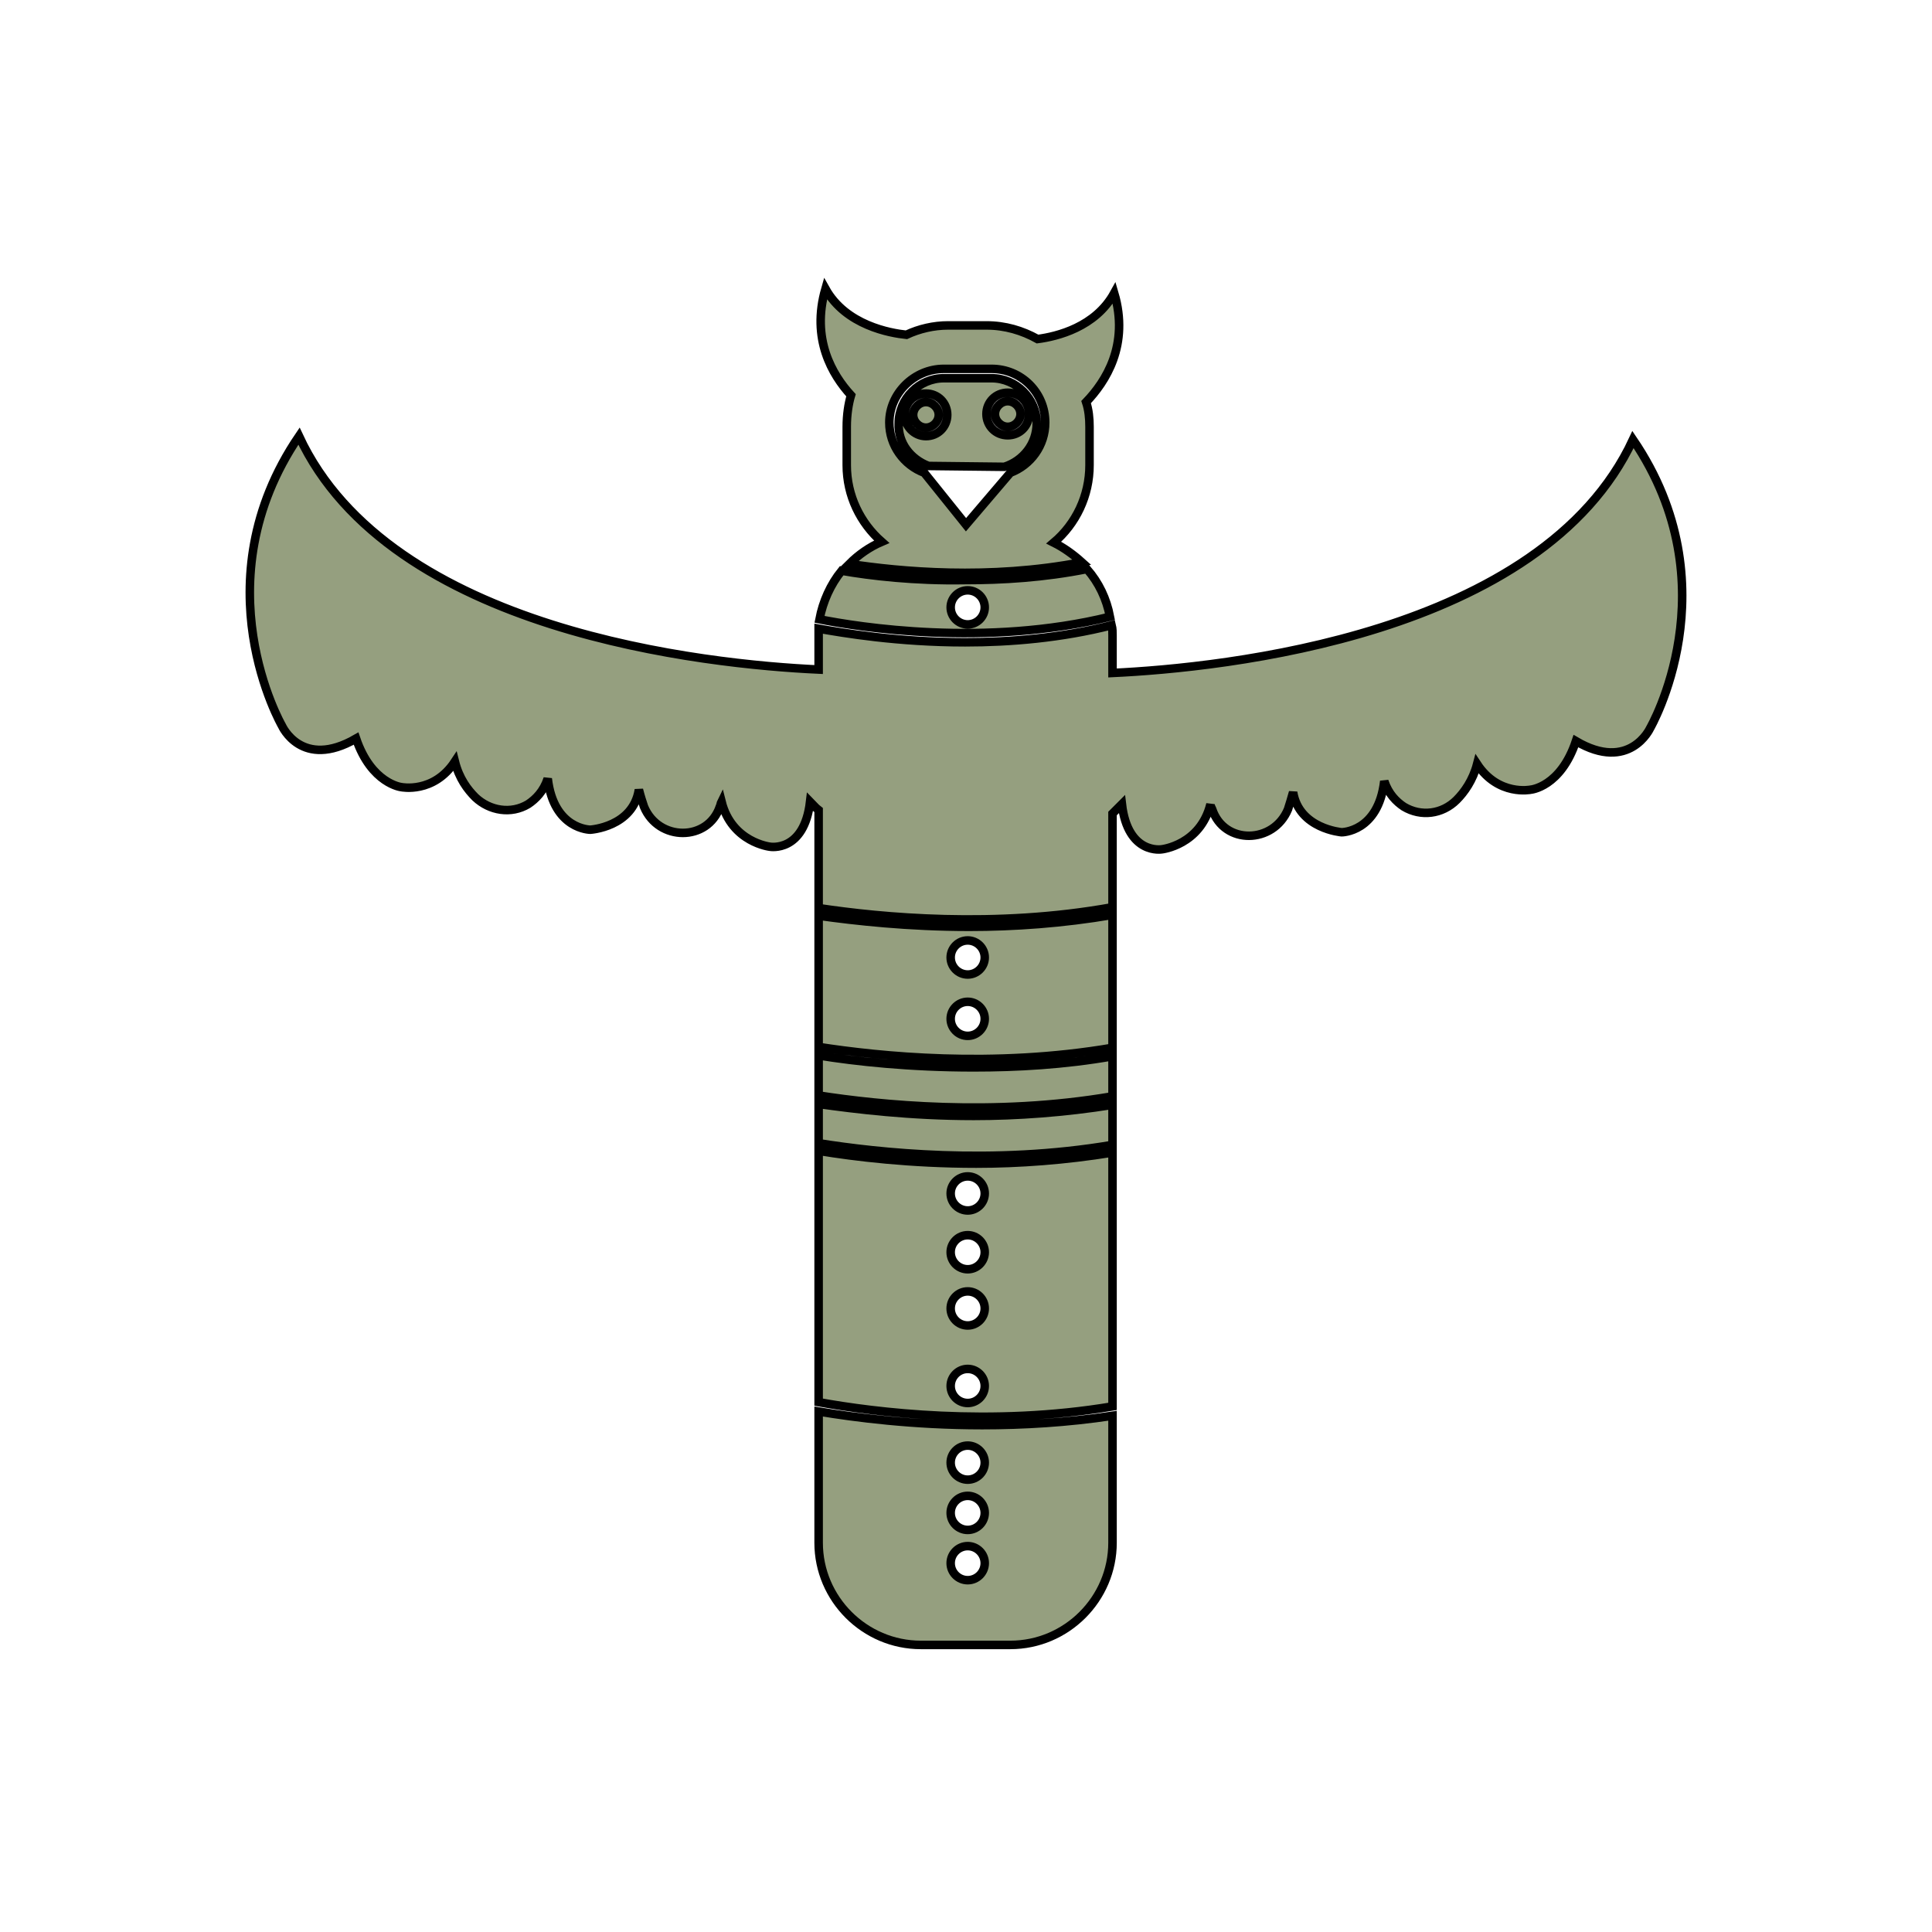 <svg fill="#959F7F" xmlns="http://www.w3.org/2000/svg" xmlns:xlink="http://www.w3.org/1999/xlink" version="1.1" x="0px" y="0px" viewBox="0 0 226.8 226.8" style="enable-background:new 0 0 226.8 226.8;" xml:space="preserve"><path stroke="black" d="M96.1,135.1v29.5c6.6,1.2,20.2,2.9,34.5,0.5v-29.8c-5.5,0.9-11,1.3-16,1.3C106.9,136.6,100.3,135.8,96.1,135.1z   M113.6,164.7c-1.1,0-2-0.9-2-2c0-1.1,0.9-2,2-2c1.1,0,2,0.9,2,2C115.6,163.8,114.7,164.7,113.6,164.7z M113.6,155.6  c-1.1,0-2-0.9-2-2c0-1.1,0.9-2,2-2c1.1,0,2,0.9,2,2C115.6,154.7,114.7,155.6,113.6,155.6z M113.6,149c-1.1,0-2-0.9-2-2  c0-1.1,0.9-2,2-2c1.1,0,2,0.9,2,2C115.6,148.1,114.7,149,113.6,149z M115.6,140.1c0,1.1-0.9,2-2,2c-1.1,0-2-0.9-2-2c0-1.1,0.9-2,2-2  C114.7,138.1,115.6,139,115.6,140.1z M114.3,131c5.1,0,10.7-0.4,16.3-1.3v4.7c-14.1,2.4-27.6,0.9-34.5-0.2v-4.6  C100.4,130.2,106.8,131,114.3,131z M109,54.7l8.9,0.1c2.2-0.7,3.8-2.7,3.8-5.1c0-2.9-2.4-5.3-5.3-5.3h-5.6c-2.9,0-5.3,2.4-5.3,5.3  C105.4,52,106.9,53.9,109,54.7z M118.3,46.1c1.4,0,2.5,1.1,2.5,2.5c0,1.4-1.1,2.5-2.5,2.5c-1.4,0-2.5-1.1-2.5-2.5  C115.8,47.2,116.9,46.1,118.3,46.1z M106.2,48.7c0-1.4,1.1-2.5,2.5-2.5c1.4,0,2.5,1.1,2.5,2.5c0,1.4-1.1,2.5-2.5,2.5  C107.3,51.2,106.2,50,106.2,48.7z M99.4,50.1v4.5c0,3.6,1.6,6.8,4.1,9c-1.4,0.6-2.7,1.5-3.8,2.6c5.9,0.9,16.4,1.9,27.3-0.2  c-1-0.9-2.1-1.7-3.3-2.3c2.6-2.2,4.2-5.5,4.2-9.1v-4.5c0-1-0.1-2-0.4-2.9c2.3-2.4,5.1-6.7,3.3-12.8c-2.2,4-6.7,5.1-9,5.4  c-1.8-1-3.8-1.6-6-1.6h-4.5c-1.7,0-3.4,0.4-4.9,1.1c-1.9-0.2-7.1-1.1-9.5-5.4c-1.7,5.9,0.8,10.1,3,12.5  C99.6,47.4,99.4,48.7,99.4,50.1z M110.8,43.3h5.6c3.5,0,6.3,2.8,6.3,6.3c0,2.7-1.7,5-4.1,5.9l-5.2,6.1l-4.9-6.1  c-2.4-0.9-4.1-3.2-4.1-5.9C104.4,46.2,107.3,43.3,110.8,43.3z M114.3,125.3c5.1,0,10.6-0.3,16.3-1.3v4.7c-14,2.4-27.4,1-34.5-0.1  v-4.7C100.4,124.6,106.8,125.3,114.3,125.3z M130.3,72.4c-0.4-2.1-1.3-4-2.7-5.6c-5,1-9.9,1.3-14.4,1.3c-5.8,0.1-11-0.5-14.4-1.1  c-1.3,1.6-2.2,3.6-2.6,5.7C100.7,73.6,115.7,76,130.3,72.4z M111.6,71.3c0-1.1,0.9-2,2-2c1.1,0,2,0.9,2,2s-0.9,2-2,2  C112.5,73.3,111.6,72.4,111.6,71.3z M193.7,85.5c0,0-2.4,5.2-8.7,1.5c-1.8,5.4-5.3,5.7-5.3,5.7s-3.8,0.8-6.3-3  c-0.5,1.9-1.5,3.3-2.4,4.2c-1.7,1.7-4.2,2-6.2,0.8c-0.9-0.6-1.8-1.5-2.3-3c-0.7,6-5,6-5,6s-5-0.4-5.7-4.7c-0.2,0.7-0.4,1.4-0.6,2  c-1.7,4.1-7.5,4.2-8.9,0c-0.1-0.2-0.2-0.4-0.2-0.6c-1.2,4.8-5.7,5.3-5.7,5.3s-4,0.7-4.7-5.3c-0.3,0.3-0.7,0.7-1.1,1.1v11  c-13.8,2.5-27.2,1.2-34.5,0.1V95.1c-0.4-0.3-0.7-0.7-1-1c-0.7,6-4.7,5.3-4.7,5.3s-4.5-0.5-5.7-5.3c-0.1,0.2-0.1,0.4-0.2,0.6  c-1.4,4.1-7.2,4.1-8.9,0c-0.2-0.6-0.4-1.2-0.6-2c-0.7,4.4-5.7,4.7-5.7,4.7s-4.3,0-5-6c-0.5,1.5-1.4,2.4-2.3,3  c-2,1.2-4.5,0.8-6.2-0.8c-0.9-0.9-1.9-2.2-2.4-4.2c-2.5,3.8-6.3,3-6.3,3s-3.5-0.4-5.3-5.7c-6.4,3.7-8.7-1.5-8.7-1.5s-9.7-16.8,2-34  c10.7,23,48,26.8,61,27.4v-3.9c0-0.3,0-0.6,0-0.9c2.8,0.5,9.3,1.6,17.2,1.6c5.3,0,11.3-0.5,17.2-2c0.1,0.4,0.1,0.8,0.1,1.2V79  c12.9-0.6,50.4-4.4,61.1-27.4C203.4,68.8,193.7,85.5,193.7,85.5z M116.8,48.6c0-0.8,0.7-1.5,1.5-1.5s1.5,0.7,1.5,1.5  s-0.7,1.5-1.5,1.5S116.8,49.4,116.8,48.6z M96.1,165.7v15.4c0,6.6,5.4,12,12,12h10.5c6.6,0,12-5.4,12-12v-14.9  c-5.3,0.8-10.5,1.1-15.3,1.1C107.2,167.3,100.3,166.4,96.1,165.7z M113.6,185.5c-1.1,0-2-0.9-2-2c0-1.1,0.9-2,2-2c1.1,0,2,0.9,2,2  C115.6,184.6,114.7,185.5,113.6,185.5z M113.6,179.6c-1.1,0-2-0.9-2-2c0-1.1,0.9-2,2-2c1.1,0,2,0.9,2,2  C115.6,178.7,114.7,179.6,113.6,179.6z M113.6,173.7c-1.1,0-2-0.9-2-2c0-1.1,0.9-2,2-2c1.1,0,2,0.9,2,2  C115.6,172.8,114.7,173.7,113.6,173.7z M108.7,50.2c-0.8,0-1.5-0.7-1.5-1.5s0.7-1.5,1.5-1.5s1.5,0.7,1.5,1.5S109.5,50.2,108.7,50.2z   M96.1,107.5v15.4c7.1,1.1,20.5,2.5,34.5,0.1v-15.6c-5.8,1-11.6,1.4-16.8,1.4C106.6,108.8,100.4,108.1,96.1,107.5z M113.6,121.6  c-1.1,0-2-0.9-2-2c0-1.1,0.9-2,2-2c1.1,0,2,0.9,2,2C115.6,120.7,114.7,121.6,113.6,121.6z M115.6,112.4c0,1.1-0.9,2-2,2  c-1.1,0-2-0.9-2-2c0-1.1,0.9-2,2-2C114.7,110.4,115.6,111.3,115.6,112.4z"></path></svg>
